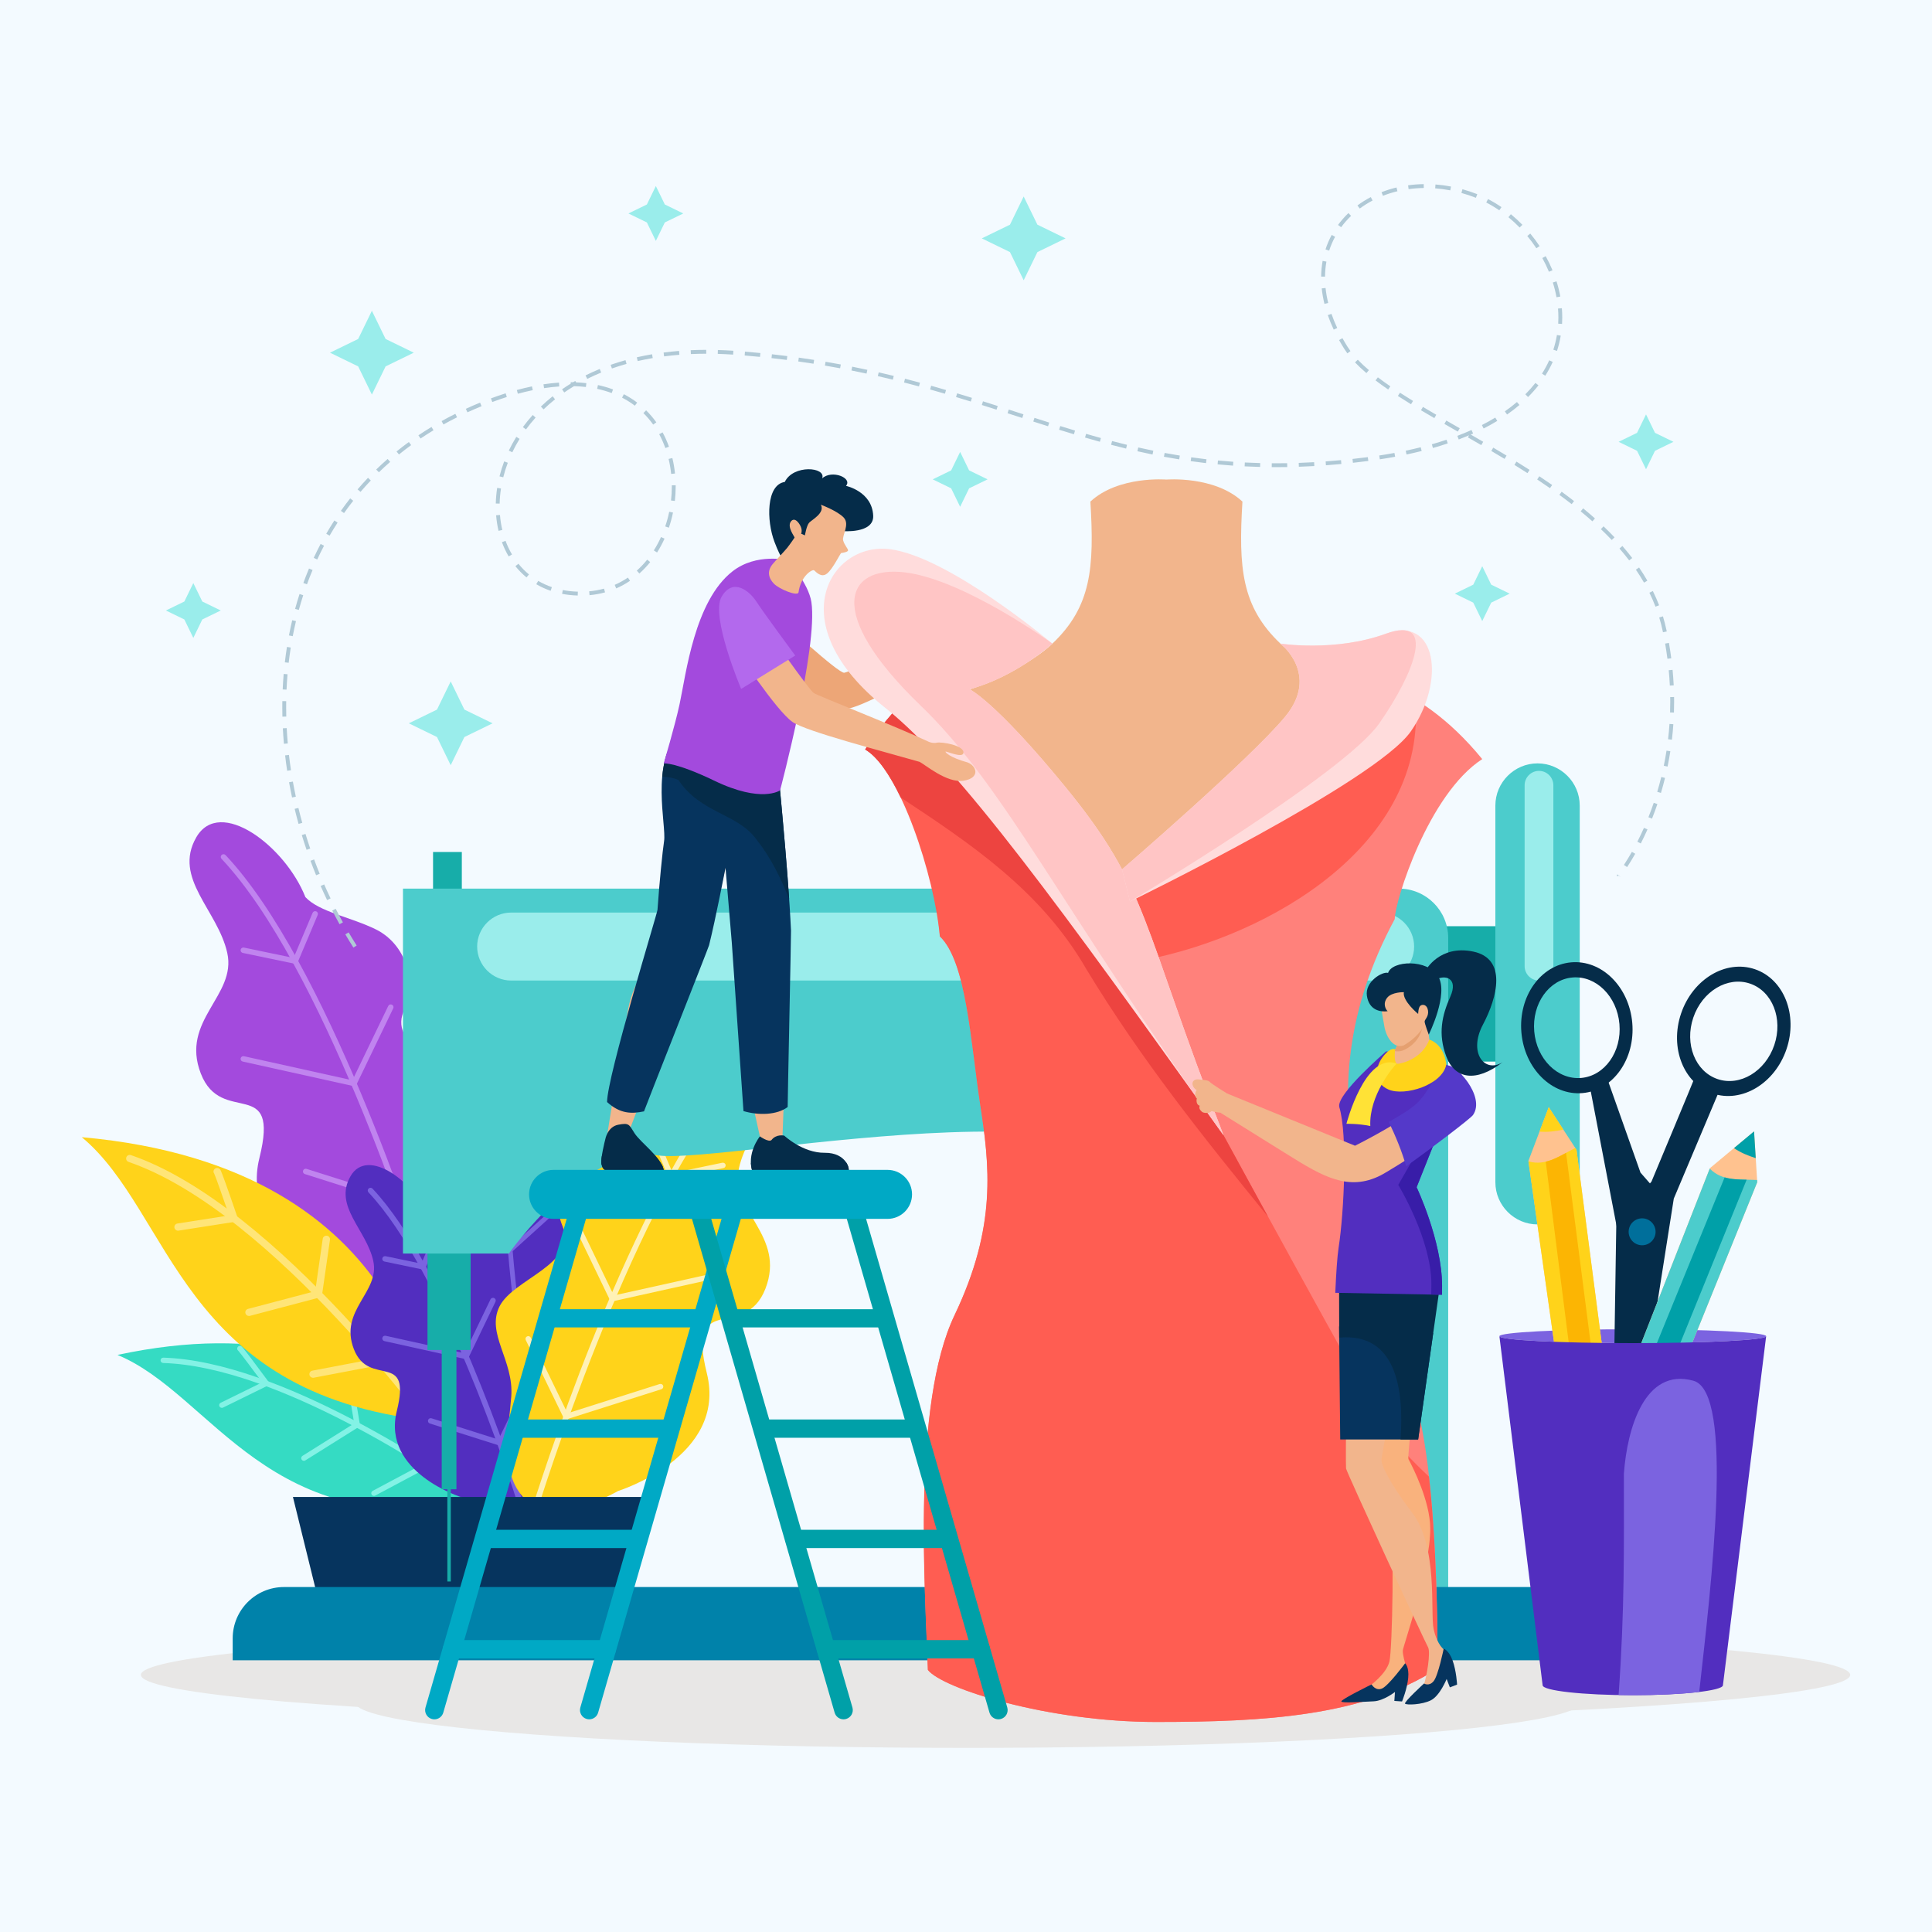 <?xml version="1.0" encoding="utf-8"?>
<!-- Generator: Adobe Illustrator 27.5.0, SVG Export Plug-In . SVG Version: 6.00 Build 0)  -->
<svg version="1.1" xmlns="http://www.w3.org/2000/svg" xmlns:xlink="http://www.w3.org/1999/xlink" x="0px" y="0px"
	 viewBox="0 0 500 500" style="enable-background:new 0 0 500 500;" xml:space="preserve">
<g id="BACKGROUND">
	<rect style="fill:#F3FAFF;" width="500" height="500"/>
</g>
<g id="OBJECTS">
	<g>
		<g>
			<g>
				<ellipse style="fill:#E8E7E6;" cx="257.648" cy="433.457" rx="221.183" ry="12.457"/>
				<ellipse style="fill:#E8E7E6;" cx="250.452" cy="440.577" rx="158.571" ry="11.773"/>
				<g>
					<g>
						<g>
							<g>
								<g>
									<path style="fill:#A34ADD;" d="M90.121,330.194c0,0-28.363-8.838-22.984-30.505c5.379-21.666-9.78-8.019-15.159-21.841
										c-5.379-13.823,9.291-20.098,6.846-31.2c-2.445-11.102-14.126-19.307-8.041-29.926
										c6.085-10.619,23.037,2.253,28.253,15.446c3.586,3.861,11.736,5.149,18.256,8.367c6.52,3.218,11.021,11.584,7.14,21.238
										c-3.88,9.654,12.746,13.515,16.332,20.595c3.586,7.079-3.749,13.998-3.016,23.41c0.733,9.412,3.178,20.407-4.157,27.097
										S90.121,330.194,90.121,330.194z"/>
								</g>
								<g>
									<path style="fill:#C084EF;" d="M110.817,334.549c-4.066-12.88-27.548-84.745-53.495-112.295
										c-0.27-0.286-0.253-0.733,0.036-1c0.29-0.267,0.743-0.247,1.013,0.036c26.024,27.632,49.501,99.203,53.756,112.653
										C111.709,334.184,111.269,334.379,110.817,334.549z"/>
									<g>
										<path style="fill:#C084EF;" d="M76.837,249.537l5.387-12.752c0.153-0.361-0.02-0.775-0.385-0.925
											c-0.365-0.145-0.784,0.019-0.937,0.381l-4.93,11.669l-12.844-2.677c-0.383-0.069-0.767,0.162-0.849,0.546
											c-0.081,0.383,0.167,0.758,0.553,0.838L76.837,249.537z"/>
									</g>
									<g>
										<path style="fill:#C084EF;" d="M92.006,281.205l9.765-20.255c0.17-0.352,0.018-0.775-0.339-0.942
											c-0.358-0.17-0.784-0.017-0.955,0.334l-9.272,19.235l-28.068-6.229c-0.39-0.077-0.768,0.156-0.856,0.536
											c-0.087,0.381,0.157,0.76,0.543,0.845L92.006,281.205z"/>
									</g>
									<g>
										<path style="fill:#C084EF;" d="M103.939,311.795l10.056-20.674c0.171-0.352,0.021-0.775-0.336-0.945
											c-0.358-0.169-0.784-0.019-0.956,0.331l-9.516,19.564l-23.85-7.569c-0.377-0.121-0.781,0.084-0.901,0.456
											c-0.122,0.371,0.085,0.771,0.462,0.889L103.939,311.795z"/>
									</g>
								</g>
							</g>
							<g>
								<g>
									<path style="fill:#522EBF;" d="M149.304,333.732c0,0,18.7-16.74,6.771-31.568c-11.929-14.828,4.663-9.606,3.848-22.149
										c-0.815-12.543-14.383-12.249-16.484-21.667c-2.101-9.418,3.961-19.833-4.545-25.894
										c-8.506-6.061-16.958,9.797-16.243,21.798c-1.379,4.233-7.203,8.077-11.076,12.84c-3.873,4.763-4.34,12.79,2.12,18.878
										c6.459,6.088-4.977,14.883-5.2,21.598c-0.223,6.715,7.918,9.484,10.732,17c2.814,7.516,4.877,16.851,12.937,19.444
										C140.223,346.605,149.304,333.732,149.304,333.732z"/>
								</g>
								<g>
									<g>
										<path style="fill:#7B63E0;" d="M134.54,346.774c-0.298,0-0.558-0.217-0.602-0.517
											c-0.105-0.737-10.42-74.158,0.745-107.625c0.106-0.315,0.449-0.489,0.768-0.382c0.319,0.104,0.493,0.443,0.388,0.758
											c-11.079,33.204-0.802,106.346-0.696,107.081c0.047,0.329-0.185,0.633-0.518,0.678
											C134.596,346.772,134.567,346.774,134.54,346.774z"/>
									</g>
									<g>
										<path style="fill:#7B63E0;" d="M130.583,266.879l-8.733-7.951c-0.247-0.224-0.262-0.604-0.035-0.848
											c0.229-0.243,0.614-0.259,0.859-0.033l7.993,7.275l8.944-6.559c0.269-0.199,0.651-0.142,0.851,0.124
											c0.2,0.265,0.144,0.642-0.126,0.84L130.583,266.879z"/>
									</g>
									<g>
										<path style="fill:#7B63E0;" d="M130.258,296.609l-14.805-12.205c-0.258-0.213-0.293-0.591-0.077-0.847
											c0.216-0.254,0.6-0.285,0.856-0.076l14.059,11.592l19.41-14.622c0.266-0.204,0.648-0.151,0.852,0.112
											c0.204,0.264,0.153,0.641-0.115,0.841L130.258,296.609z"/>
									</g>
									<g>
										<path style="fill:#7B63E0;" d="M132.04,324.376l-15.181-12.426c-0.258-0.213-0.294-0.591-0.08-0.845
											c0.215-0.256,0.6-0.29,0.856-0.08L132,322.785l15.676-14.183c0.248-0.225,0.632-0.207,0.859,0.036
											c0.227,0.245,0.21,0.624-0.038,0.848L132.04,324.376z"/>
									</g>
								</g>
							</g>
							<g>
								<g>
									<path style="fill:#35DBC3;" d="M124.907,388.759c0,0-19.233-54.272-94.508-38.107
										C55.215,360.896,69.278,399.475,124.907,388.759z"/>
								</g>
								<g>
									<g>
										<path style="fill:#83F2E5;" d="M126.076,388.78c-12.03-8.532-53.669-36.5-83.799-37.422
											c-0.007-0.001-0.014-0.001-0.022-0.001c-0.378,0-0.69,0.297-0.702,0.673c-0.012,0.381,0.292,0.702,0.68,0.713
											c29.428,0.901,70.206,28.104,82.638,36.889C125.23,389.293,125.642,389.017,126.076,388.78z"/>
									</g>
									<g>
										<path style="fill:#83F2E5;" d="M57.422,364.349c-0.258,0-0.507-0.142-0.629-0.384c-0.173-0.343-0.032-0.759,0.316-0.93
											l10.762-5.285c-2.38-3.215-5.818-7.806-6.223-8.2c-0.312-0.227-0.356-0.643-0.126-0.951
											c0.23-0.311,0.693-0.352,1.003-0.129c0.414,0.301,4.019,5.13,6.97,9.127l0.49,0.663l-12.251,6.015
											C57.634,364.325,57.527,364.349,57.422,364.349z"/>
									</g>
									<g>
										<path style="fill:#83F2E5;" d="M78.653,378.056c-0.233,0-0.46-0.115-0.594-0.322c-0.208-0.324-0.111-0.751,0.216-0.957
											l13.395-8.392l-1.993-11.93c-0.063-0.378,0.196-0.735,0.579-0.797c0.38-0.064,0.744,0.193,0.807,0.571l2.143,12.836
											l-14.179,8.883C78.912,378.021,78.782,378.056,78.653,378.056z"/>
									</g>
									<g>
										<path style="fill:#83F2E5;" d="M96.783,387.135c-0.25,0-0.492-0.132-0.619-0.365c-0.184-0.336-0.057-0.756,0.284-0.938
											l13.218-7.044l-1.378-9.557c-0.055-0.378,0.212-0.729,0.595-0.783c0.381-0.054,0.74,0.209,0.794,0.589l1.517,10.514
											l-14.079,7.5C97.01,387.108,96.895,387.135,96.783,387.135z"/>
									</g>
								</g>
							</g>
							<g>
								<g>
									<path style="fill:#FFD31A;" d="M110.819,367.644c0,0-2.141-65.544-89.65-73.343
										C44.626,313.819,46.574,360.543,110.819,367.644z"/>
								</g>
								<g>
									<g>
										<path style="fill:#FFE578;" d="M114.272,373.266c-0.297,0-0.589-0.138-0.772-0.395
											c-0.422-0.591-42.623-59.238-80.225-72.171c-0.492-0.169-0.752-0.698-0.58-1.184c0.17-0.488,0.708-0.746,1.201-0.573
											c38.173,13.127,80.72,72.26,81.146,72.855c0.3,0.42,0.198,1.002-0.228,1.299
											C114.65,373.212,114.461,373.266,114.272,373.266z"/>
									</g>
									<g>
										<path style="fill:#FFE578;" d="M46.071,318.497c-0.456,0-0.857-0.327-0.931-0.786c-0.082-0.507,0.269-0.984,0.784-1.066
											l13.373-2.094c-1.466-4.269-3.56-10.259-3.869-10.844c-0.307-0.417-0.192-0.962,0.229-1.266
											c0.419-0.304,1.035-0.175,1.34,0.238c0.287,0.387,1.782,4.533,4.445,12.321l0.357,1.046l-15.581,2.439
											C46.169,318.493,46.12,318.497,46.071,318.497z"/>
									</g>
									<g>
										<path style="fill:#FFE578;" d="M64.43,340.573c-0.416,0-0.798-0.275-0.91-0.691c-0.135-0.496,0.164-1.008,0.667-1.14
											l17.389-4.589l1.95-13.564c0.074-0.507,0.55-0.846,1.067-0.791c0.516,0.073,0.874,0.544,0.802,1.053l-2.125,14.782
											l-18.594,4.909C64.593,340.562,64.511,340.573,64.43,340.573z"/>
									</g>
									<g>
										<path style="fill:#FFE578;" d="M81.015,356.569c-0.443,0-0.838-0.309-0.925-0.755c-0.1-0.506,0.236-0.993,0.747-1.091
											l16.725-3.187l1.793-10.77c0.084-0.507,0.567-0.866,1.083-0.767c0.514,0.084,0.862,0.562,0.778,1.069l-2.005,12.05
											l-18.016,3.434C81.134,356.563,81.074,356.569,81.015,356.569z"/>
									</g>
								</g>
							</g>
							<g>
								<g>
									<path style="fill:#522EBF;" d="M119.528,387.522c0,0-20.776-6.474-16.836-22.345c3.94-15.871-7.164-5.874-11.104-15.999
										c-3.94-10.125,6.806-14.722,5.015-22.854c-1.791-8.132-10.347-14.143-5.89-21.922c4.457-7.779,16.875,1.65,20.696,11.314
										c2.627,2.829,8.597,3.772,13.373,6.129c4.776,2.357,8.073,8.486,5.23,15.557c-2.842,7.072,9.337,9.9,11.964,15.086
										c2.627,5.186-2.746,10.254-2.209,17.148c0.537,6.895,2.329,14.949-3.045,19.849
										C131.348,394.386,119.528,387.522,119.528,387.522z"/>
								</g>
								<g>
									<path style="fill:#7B63E0;" d="M135.811,390.149c-3.176-10.029-20.353-62.305-39.4-82.53
										c-0.271-0.285-0.724-0.302-1.012-0.036c-0.29,0.266-0.306,0.714-0.037,1c18.986,20.159,36.18,72.796,39.147,82.194
										C134.966,390.619,135.398,390.404,135.811,390.149z"/>
									<g>
										<path style="fill:#7B63E0;" d="M109.913,328.656l-10.415-2.171c-0.387-0.08-0.634-0.456-0.553-0.838
											c0.082-0.383,0.46-0.621,0.849-0.546l9.252,1.928l3.551-8.403c0.152-0.362,0.572-0.526,0.937-0.381
											c0.365,0.151,0.538,0.565,0.385,0.925L109.913,328.656z"/>
									</g>
									<g>
										<path style="fill:#7B63E0;" d="M121.016,351.854l-21.526-4.776c-0.386-0.086-0.628-0.464-0.541-0.845
											c0.086-0.381,0.469-0.617,0.856-0.536l20.41,4.53l6.726-13.954c0.17-0.352,0.597-0.504,0.955-0.334
											c0.358,0.167,0.509,0.59,0.339,0.942L121.016,351.854z"/>
									</g>
									<g>
										<path style="fill:#7B63E0;" d="M129.75,374.275l-18.501-5.873c-0.377-0.119-0.584-0.518-0.463-0.889
											c0.121-0.371,0.526-0.576,0.901-0.456l17.312,5.494l6.898-14.183c0.171-0.351,0.598-0.501,0.956-0.332
											c0.357,0.17,0.507,0.592,0.336,0.945L129.75,374.275z"/>
									</g>
								</g>
							</g>
							<g>
								<g>
									<path style="fill:#FFD31A;" d="M159.942,385.877c0,0,28.362-8.838,22.983-30.505c-5.379-21.666,9.78-8.019,15.159-21.842
										c5.379-13.823-9.291-20.098-6.846-31.199c2.445-11.102,14.126-19.307,8.041-29.926
										c-6.085-10.619-23.037,2.253-28.253,15.446c-3.586,3.862-11.736,5.149-18.256,8.367c-6.52,3.218-11.021,11.584-7.14,21.238
										c3.88,9.654-12.746,13.515-16.332,20.595c-3.586,7.079,3.749,13.998,3.016,23.41c-0.734,9.412-3.179,20.407,4.157,27.098
										C143.804,395.248,159.942,385.877,159.942,385.877z"/>
								</g>
								<g>
									<path style="fill:#FFF1B6;" d="M139.245,390.232c4.066-12.88,27.548-84.745,53.496-112.295c0.27-0.286,0.253-0.733-0.036-1
										c-0.29-0.267-0.743-0.247-1.013,0.036c-26.024,27.632-49.501,99.203-53.756,112.653
										C138.354,389.866,138.794,390.061,139.245,390.232z"/>
									<g>
										<path style="fill:#FFF1B6;" d="M173.226,305.219l-5.387-12.752c-0.152-0.36,0.02-0.775,0.385-0.925
											c0.365-0.145,0.784,0.019,0.937,0.381l4.93,11.669l12.844-2.677c0.383-0.069,0.767,0.161,0.849,0.546
											c0.081,0.383-0.167,0.758-0.553,0.838L173.226,305.219z"/>
									</g>
									<g>
										<path style="fill:#FFF1B6;" d="M158.056,336.888l-9.765-20.255c-0.17-0.352-0.018-0.775,0.339-0.942
											c0.358-0.17,0.784-0.017,0.955,0.334l9.272,19.235l28.068-6.229c0.39-0.077,0.768,0.156,0.856,0.536
											c0.087,0.381-0.157,0.76-0.543,0.845L158.056,336.888z"/>
									</g>
									<g>
										<path style="fill:#FFF1B6;" d="M146.124,367.477l-10.057-20.674c-0.171-0.352-0.021-0.775,0.336-0.945
											c0.357-0.168,0.784-0.019,0.956,0.332l9.516,19.564l23.85-7.569c0.376-0.121,0.781,0.084,0.901,0.456
											c0.122,0.371-0.085,0.771-0.462,0.889L146.124,367.477z"/>
									</g>
								</g>
							</g>
						</g>
						<polygon style="fill:#06345E;" points="158.104,417.474 83.216,417.474 75.81,387.41 167.244,387.41 						"/>
					</g>
					<g>
						<g>
							<g>
								<rect x="112.073" y="220.493" style="fill:#17ADA9;" width="7.447" height="12.863"/>
								<rect x="369.712" y="239.702" style="fill:#17ADA9;" width="29.449" height="35.034"/>
								<g>
									<rect x="110.634" y="321.194" style="fill:#17ADA9;" width="11.17" height="28.179"/>
									<rect x="114.315" y="346.835" style="fill:#17ADA9;" width="3.808" height="38.588"/>
									<rect x="115.775" y="383.138" style="fill:#17ADA9;" width="0.888" height="26.148"/>
								</g>
								<path style="fill:#4CCCCC;" d="M297.613,229.971H113.426h-9.139v94.439h27.418c0,0,19.68-28.095,38.636-25.387
									c17.416,2.488,141.327-24.287,127.218,17.569c-1.539,27.151-38.886,99.549-38.886,99.549l116.117,2.708V242.735
									c0-7.049-5.715-12.764-12.764-12.764H297.613z"/>
								
									<ellipse transform="matrix(0.16 -0.987 0.987 0.16 -46.97 617.577)" style="fill:#9AEDEB;" cx="339.241" cy="336.375" rx="22.766" ry="22.766"/>
								<path style="fill:#9AEDEB;" d="M357.178,253.763H132.282c-4.838,0-8.796-3.958-8.796-8.796l0,0
									c0-4.838,3.958-8.796,8.796-8.796h224.896c4.838,0,8.796,3.958,8.796,8.796l0,0
									C365.974,249.805,362.016,253.763,357.178,253.763z"/>
								<rect x="321.985" y="189.285" style="fill:#17ADA9;" width="20.309" height="40.957"/>
								<path style="fill:#4CCCCC;" d="M397.916,316.878L397.916,316.878c-6.004,0-10.916-4.912-10.916-10.916v-97.485
									c0-6.004,4.912-10.916,10.916-10.916l0,0c6.004,0,10.916,4.912,10.916,10.916v97.485
									C408.832,311.966,403.92,316.878,397.916,316.878z"/>
								<path style="fill:#9AEDEB;" d="M398.289,253.763L398.289,253.763c-2.044,0-3.717-1.673-3.717-3.717v-46.826
									c0-2.044,1.673-3.717,3.717-3.717l0,0c2.045,0,3.717,1.673,3.717,3.717v46.826
									C402.006,252.09,400.334,253.763,398.289,253.763z"/>
							</g>
							<path style="fill:#0082AA;" d="M440.683,429.68H60.22v-5.67c0-7.337,5.948-13.286,13.286-13.286h353.892
								c7.337,0,13.286,5.948,13.286,13.286V429.68z"/>
						</g>
					</g>
				</g>
			</g>
			<g>
				<ellipse style="fill:#7B63E0;" cx="422.561" cy="345.805" rx="34.517" ry="1.796"/>
				<g>
					<g>
						<g>
							<path style="fill:#052C49;" d="M438.732,278.516c-0.316,0.931-11.338,27.298-11.338,27.298l-9.09,10.474l-0.601,38.493
								l8.285,1.081l7.187-45.664l12.385-29.365L438.732,278.516z"/>
							<polygon style="fill:#052C49;" points="415.368,277.511 424.557,303.468 430.788,310.6 424.629,328.754 419.226,321.73 
								411.411,281.013 							"/>
						</g>
						<path style="fill:#052C49;" d="M454.157,250.829c-7.532-2.555-16.08,2.573-19.093,11.454
							c-3.013,8.881,0.65,18.152,8.182,20.707s16.08-2.573,19.093-11.453C465.352,262.655,461.689,253.384,454.157,250.829z
							 M444.51,279.266c-5.788-1.964-8.603-9.087-6.287-15.912c2.315-6.824,8.884-10.765,14.672-8.801
							c5.788,1.964,8.602,9.087,6.287,15.912C456.866,277.289,450.297,281.229,444.51,279.266z"/>
						<path style="fill:#052C49;" d="M406.624,249.053c-7.924,0.684-13.694,8.812-12.888,18.156
							c0.806,9.343,7.883,16.363,15.807,15.68c7.924-0.684,13.694-8.812,12.888-18.156
							C421.625,255.389,414.547,248.369,406.624,249.053z M409.205,278.971c-6.089,0.525-11.527-4.869-12.147-12.049
							c-0.62-7.18,3.814-13.426,9.903-13.951c6.089-0.525,11.527,4.869,12.147,12.049
							C419.728,272.199,415.294,278.445,409.205,278.971z"/>
					</g>
					<path style="fill:#006F9B;" d="M428.28,319.909c-0.618,1.823-2.598,2.799-4.42,2.181c-1.823-0.618-2.799-2.598-2.181-4.421
						c0.618-1.823,2.598-2.799,4.421-2.181C427.922,316.107,428.898,318.086,428.28,319.909z"/>
				</g>
				<g>
					<polygon style="fill:#FFC28F;" points="404.612,364.524 395.548,300.445 400.815,286.532 407.999,297.574 416.31,361.284 					
						"/>
					<path style="fill:#FFD31A;" d="M395.565,300.563l9.048,63.961l11.698-3.24l-8.311-63.71l-0.312-0.479
						C403.667,299.091,400.174,301.868,395.565,300.563z"/>
					<path style="fill:#FCB503;" d="M400.034,300.641l7.997,62.936l5.484-1.519l-8.22-63.697
						C403.552,299.31,401.848,300.216,400.034,300.641z"/>
					<path style="fill:#FFD31A;" d="M398.42,292.859c2.067,0.182,4.124-0.074,6.175-0.516l-3.781-5.81L398.42,292.859z"/>
				</g>
				<g>
					<polygon style="fill:#FFC28F;" points="418.892,362.572 442.521,302.324 453.951,292.801 454.774,305.949 430.67,365.505 					
						"/>
					<path style="fill:#4CCCCC;" d="M442.478,302.434l-23.586,60.138l11.778,2.933l24.104-59.557l-0.036-0.57
						C450.257,305.138,445.849,305.838,442.478,302.434z"/>
					<path style="fill:#00A0A8;" d="M446.331,304.701l-23.996,58.728l5.522,1.375l24.177-59.5
						C450.049,305.272,448.119,305.223,446.331,304.701z"/>
					<path style="fill:#00A0A8;" d="M448.754,297.131c1.71,1.175,3.627,1.964,5.63,2.588l-0.434-6.918L448.754,297.131z"/>
				</g>
				<path style="fill:#522EBF;" d="M422.561,347.601c-19.063,0-34.517-0.804-34.517-1.796l11.185,90.329
					c0,1.425,10.446,2.58,23.332,2.58c12.886,0,23.332-1.155,23.332-2.58l11.185-90.329
					C457.078,346.797,441.624,347.601,422.561,347.601z"/>
				<path style="fill:#7B63E0;" d="M438.258,357.334c-12.603-3.484-17.161,12.368-17.998,24.087c0,19.156,0.231,34.851-1.368,57.26
					c1.196,0.021,2.421,0.032,3.669,0.032c6.807,0,12.932-0.322,17.197-0.837C442.842,410.189,448.931,360.285,438.258,357.334z"/>
			</g>
			<g>
				<g>
					<g>
						<g>
							<g>
								<g>
									<path style="fill:#F2B58C;" d="M367.083,183.728c0,0-25.609-7.58-35.705-17.159c-10.096-9.578-10.873-19.675-9.837-36.76
										c-7.249-6.731-19.675-5.695-19.675-5.695s-12.426-1.035-19.674,5.695c1.035,17.086,0.259,27.182-9.837,36.76
										c-10.096,9.578-34.042,16.085-34.042,16.085s49.592,81.039,27.071,129.964c-22.521,48.925-20.191,113.268-20.191,113.268
										h56.674h56.674c0,0,2.33-64.343-20.191-113.268C315.828,263.694,367.083,183.728,367.083,183.728z"/>
									<g>
										<path style="fill:#FF817B;" d="M246.205,176.296c0,0,32.815,40.602,43.14,50.337c3.539,3.337,20.389-19.623,30.227-27.13
											c9.837-7.507,28.707-24.905,28.707-24.905s17.673,0.247,35.325,21.857c-13.979,9.061-22.64,36.908-22.64,41.395
											c-12.426,23.126-14.411,44.526-9.924,66.272c4.487,21.746,7.163,36.243,14.411,55.917
											c7.249,19.675,6.558,71.795,6.558,71.795c-19.146,12.379-44.872,13.807-72.83,13.807
											c-27.958,0-55.227-8.629-59.024-13.462c-0.69-20.71-4.142-68.688,6.903-91.815c11.045-23.126,9.038-38.791,6.622-54.669
											c-2.416-15.878-3.516-36.801-10.419-43.359c-1.381-15.533-8.284-44.872-17.258-50.049
											C233.251,179.517,239.474,175.951,246.205,176.296z"/>
									</g>
									<g>
										<path style="fill:#FF817B;" d="M289.217,226.511c-1.536-1.46-3.548-3.572-5.865-6.118
											c1.821,9.994,4.458,19.787,10.28,28.519c0.815-0.136,1.638-0.286,2.464-0.445c-0.179-0.492-0.368-0.981-0.545-1.475
											C293.128,240.327,291.087,233.469,289.217,226.511z"/>
										<path style="fill:#FF5D52;" d="M366.276,180.988c-10.304-6.278-17.997-6.39-17.997-6.39s-18.87,17.398-28.707,24.905
											c-9.837,7.507-26.687,30.467-30.227,27.13c-0.041-0.038-0.086-0.083-0.127-0.122c1.87,6.958,3.91,13.816,6.334,20.482
											c0.177,0.493,0.366,0.982,0.545,1.475C328.84,242.195,369.501,218.394,366.276,180.988z"/>
										<path style="fill:#FF817B;" d="M335.69,329.153c-15.9-25.529-29.369-52.559-39.593-80.686
											c-0.826,0.158-1.649,0.309-2.464,0.445c-5.821-8.732-8.459-18.525-10.28-28.519
											c-13.456-14.784-37.148-44.098-37.148-44.098c-6.731-0.345-12.953,3.221-20.202,15.992
											c5.997,3.46,11.065,17.705,14.183,31.412C275.757,255.23,308.418,290.381,335.69,329.153z"/>
										<path style="fill:#FF817B;" d="M335.69,329.153c4.949,7.946,10.123,15.751,15.517,23.394
											C346.261,344.606,341.077,336.811,335.69,329.153z"/>
									</g>
									<path style="fill:#FF5D52;" d="M371.978,431.834c0,0,0.359-27.181-2.171-49.695c-4.216-3.931-8.677-8.539-11.094-12.411
										c-5.448-8.728-42.051-75.898-42.051-75.898c-15.266-37.728-65.974-92.209-84.132-110.996
										c-2.117,2.357-6.356,7.142-8.627,11.143c8.975,5.177,17.947,32.828,19.328,48.361c6.903,6.558,8.003,27.481,10.419,43.359
										c2.416,15.878,4.423,31.542-6.622,54.669c-11.045,23.126-7.593,71.105-6.903,91.814
										c3.797,4.833,31.065,13.462,59.024,13.462C327.107,445.641,352.832,444.213,371.978,431.834z"/>
									<path style="fill:#ED4440;" d="M281.158,250.831c14.078,23.26,30.499,43.785,47.021,64.069
										c-6.547-11.951-11.517-21.071-11.517-21.071c-15.266-37.728-65.974-92.209-84.132-110.996
										c-2.117,2.357-6.356,7.142-8.627,11.143c3.175,1.832,6.348,6.483,9.187,12.409
										C251.331,218.456,269.43,230.502,281.158,250.831z"/>
								</g>
							</g>
						</g>
						<path style="fill:#EDA677;" d="M259.793,159.633c-4.342,2.302-6.012,2.131-6.108,1.93s4.397-1.737,3.605-2.913
							c-1.145-1.699-6.126,1.749-6.835,2.791c-0.527,0.773-1.306,1.138-1.673,1.275c-0.067,0.022-0.139,0.046-0.207,0.069h0l0,0
							c-8.517,2.828-28.838,11.13-30.074,11.323c-1.489,0.233-16.668-13.797-16.668-13.797l-3.031,11.314
							c0,0,15.72,12.474,20.904,11.698c4.213-0.631,22.395-10.764,30.901-15.191l0,0c1.449-0.503,8.976-0.82,11.651-4.342
							C264.934,160.269,262.105,158.708,259.793,159.633z"/>
						<path style="fill:#FFDCDC;" d="M272.354,166.57c0,0-9.348,8.541-21.423,11.813c0,0,6.577,3.037,24.709,25.189
							c21.831,26.67,19.431,34.899,41.022,90.257c-41.742-58.351-68.6-95.579-87.562-110.649
							c-27.487-21.845-14.154-43.005,1.2-41.054C245.654,144.078,272.354,166.57,272.354,166.57z"/>
						<path style="fill:#FFC5C5;" d="M272.354,166.57c0,0-9.348,8.541-21.423,11.813c0,0,6.577,3.037,24.709,25.189
							c21.831,26.67,19.431,34.899,41.022,90.257c-41.742-58.351-56.615-90.257-78.35-111.175
							c-25.298-24.347-19.287-36.45-3.934-34.499C249.732,150.107,272.354,166.57,272.354,166.57z"/>
						<path style="fill:#FFDCDC;" d="M331.378,166.57c0,0,14.211,2.217,27.335-2.58c13.125-4.798,15.524,12.207,6.408,25.295
							s-72.688,44.034-72.688,44.034l-2.051-8.326c0,0,33.179-28.564,42.233-39.533S331.378,166.57,331.378,166.57z"/>
						<path style="fill:#FFC5C5;" d="M331.378,166.57c0,0,14.211,2.217,27.335-2.58c13.125-4.798,7.367,10.116-1.749,23.204
							s-64.532,46.126-64.532,46.126l-2.051-8.326c0,0,33.179-28.564,42.233-39.533S331.378,166.57,331.378,166.57z"/>
					</g>
					<g>
						<g>
							<g>
								<path style="fill:#F9B27D;" d="M365.161,369.22c0,0-0.839,8.048-0.664,8.374c1.161,2.163,5.602,10.887,5.651,17.933
									c0.071,10.274-7.019,30.479-7.099,31.612c-0.08,1.133,0.653,3.498,0.74,3.789c0.086,0.291-4.529,6.155-5.978,6.515
									c-1.449,0.36-3.31-1.146-3.31-1.146s4.322-3.088,5.084-6.308c0.762-3.22,1.353-31.773,0.078-39.743
									c-1.275-7.97-4.417-11.985-3.3-14.682c0.323-0.781,0.202-5.515,1.281-6.344C360.29,367.187,365.161,369.22,365.161,369.22z"
									/>
								<path style="fill:#06345E;" d="M363.65,430.453c0,0,1.068,0.931,0.794,3.794s-1.594,6.091-1.594,6.091l-1.995-0.142
									l0.165-2.321c0,0-2.941,2.326-5.546,2.426c-2.605,0.1-8.189,0.545-8.331,0.037c-0.142-0.508,7.822-4.411,7.822-4.411
									s1.044,1.815,2.737,1.045C359.394,436.202,363.65,430.453,363.65,430.453z"/>
								<path style="fill:#F2B58C;" d="M348.344,369.819c0,0-0.067,9.37,0.015,10.229c0.081,0.86,20.442,44.935,21.205,46.223
									c0.763,1.288-0.345,7.87-1.151,9.965c-0.511,1.328,3.606-0.42,3.606-0.42l1.855-8.765c0,0-1.909-1.179-2.842-5.421
									c-0.933-4.241,1.236-21.384-5.632-30.25c-3.547-4.579-7.473-10.641-7.875-13.325c-0.058-0.387,1.111-6.925,1.211-7.157
									C359.53,369.057,348.344,369.819,348.344,369.819z"/>
								<path style="fill:#06345E;" d="M373.623,426.682c0,0,1.362,0.39,2.328,3.099c0.966,2.709,1.14,6.192,1.14,6.192
									l-1.866,0.718l-0.835-2.172c0,0-1.724,4.3-4.04,5.496s-6.381,1.289-6.725,0.889c-0.344-0.4,4.911-5.218,4.911-5.218
									s1.26,0.837,2.467-0.577C372.208,433.693,373.623,426.682,373.623,426.682z"/>
								<polygon style="fill:#06345E;" points="367.016,372.538 370.915,344.995 346.555,343.267 346.847,372.538 								"/>
								<path style="fill:#052C49;" d="M362.447,372.538h4.569l5.427-38.331l-25.887-1.255l0.029,13.225
									C361.271,344.821,363.413,359.447,362.447,372.538z"/>
							</g>
							<path style="fill:#522EBF;" d="M373.206,332.774c-0.026-11.674-6.588-25.52-6.588-25.52l11.66-29.257l-8.228-5.088
								l-11.33-0.804c0,0-12.882,11.043-12.122,14.371c2.199,7.131,1.241,27.323-0.157,36.334c-0.363,2.339-0.648,6.66-0.872,11.77
								l27.62,0.497C373.199,334.262,373.207,333.481,373.206,332.774z"/>
							<path style="fill:#381DA8;" d="M373.206,332.774c-0.026-11.674-6.588-25.52-6.588-25.52l11.66-29.257l-16.41,28.657
								c0,0,8.546,13.965,8.573,25.639c0.002,0.831-0.013,1.754-0.038,2.734l2.785,0.05
								C373.199,334.262,373.207,333.481,373.206,332.774z"/>
							<g>
								<path style="fill:#F2B58C;" d="M318.246,283.422c0,0-4.737-2.918-5.107-3.375c-0.37-0.457-1.143-0.508-2.849-0.696
									c-1.847-0.203-2.112,1.378-1.073,2.394c0.289,0.283,0.482,0.346,0.482,0.346s-0.923,1.341,0.035,2.164
									c-0.257,1.075,0.206,1.81,0.751,1.896c-0.253,0.635,0.048,1.086,0.54,1.548c0.492,0.462,1.798,0.368,2.096,0.175
									c0.307-0.198,0.454-0.333,0.454-0.333s3.138,1.063,5.099-0.119S318.246,283.422,318.246,283.422z"/>
								<path style="fill:#F2B58C;" d="M365.956,287.455c-5.063,3.958-15.28,9.057-15.28,9.057l-33.105-13.51l-1.744,4.962
									c0,0,6.535,4.056,17.508,10.907c8.989,5.612,15.655,9.501,23.93,5.338c1.457-0.733,7.068-4.229,12.495-7.739v-9.014H365.956
									z"/>
								<path style="fill:#5439C9;" d="M374.236,275.771c-2.266,0.836-4.203,6.738-7.691,9.895
									c-1.582,1.431-4.292,3.108-7.131,4.676c1.838,3.854,3.378,7.564,4.505,11.508c6.78-4.858,16.668-12.389,17.287-13.272
									C384.591,283.744,376.501,274.935,374.236,275.771z"/>
							</g>
							<g>
								<path style="fill:#F2B58C;" d="M369.261,263.601l1.157,9.568l-11.511,3.233c0,0,1.158-3.205,1.795-4.156
									c0.637-0.951,2.471-5.234,2.471-5.234L369.261,263.601z"/>
								<path style="fill:#E5A070;" d="M362.987,271.892c-0.512,0.212-1.531,0.253-2.141,0.119c0.731-1.271,2.327-4.999,2.327-4.999
									l5.156-2.889C368.219,267.722,366.246,270.541,362.987,271.892z"/>
								<path style="fill:#F2B58C;" d="M369.814,259.488c0,0,1.315,6.397-6.494,11.038c-2.687,1.025-4.653-2.196-5.088-5.129
									c-0.434-2.934-1.877-8.297-0.074-10.439S369.04,255.169,369.814,259.488z"/>
								<path style="fill:#052C49;" d="M368.959,251.136c0,0,3.568-6.704,12.326-4.865c8.758,1.838,6.271,11.785,2.487,18.921
									s0.324,12.647,5.082,9.73c-6.92,5.299-12.355,4.326-14.557-1.512c-2.202-5.839-1.12-10.628,1.042-15.477
									c2.162-4.85-1.406-5.823-3.893-4.309C368.959,255.136,368.959,251.136,368.959,251.136z"/>
								<path style="fill:#052C49;" d="M363.317,256.774c0,0-3.126-0.079-4.326,1.449c-1.2,1.528-0.359,3.059,0.133,3.473
									c-1.821,0.251-4.778-0.196-5.367-3.939c-0.589-3.743,4.085-6.424,5.476-5.97c1.01-3.202,10.154-3.678,12.961,0.891
									c2.808,4.569-2.433,15.075-2.433,15.075s-1.07-2.805-1.066-3.374c0.005-0.569,1.084-1.24,0.876-2.82
									c-0.208-1.581-1.407-1.737-1.973-1.279c-0.566,0.458-0.578,2.13-0.578,2.13S362.897,259.021,363.317,256.774z"/>
							</g>
						</g>
						<g>
							<path style="fill:#FFD31A;" d="M374.296,275.535c0,0-0.26-5.022-4.378-6.495c-1.858,4.918-6.905,6.139-8.127,6.276
								c-1.222,0.137-0.734-3.73-0.734-3.73s-0.967-0.811-3.04,1.744c-2.073,2.554-2.849,6.861,1.351,8.65
								C363.568,283.769,373.234,280.799,374.296,275.535z"/>
							<path style="fill:#FFE236;" d="M348.453,290.842c0,0,4.799-18.545,13.013-15.605c-0.78,0.694-7.219,8.271-6.831,16.183
								C351.573,290.76,348.453,290.842,348.453,290.842z"/>
						</g>
					</g>
					<g>
						<g>
							<g>
								<g>
									<g>
										<g>
											<path style="fill:#F2B58C;" d="M200.988,195.294c0,0,2.623,31.475,2.841,46.338c0.219,14.863-1.421,55.082-1.421,55.082
												h-5.137c0,0-6.339-26.448-5.902-34.754c0.437-8.306,2.186-15.956,2.186-15.956l-5.792-21.421
												c0,0-4.809,22.732-7.377,25.136c-2.568,2.404-6.065,9.836-6.94,13.77c-0.874,3.934-11.067,30.379-11.067,30.379
												l-5.268-0.022c0,0,3.932-24.404,5.462-32.71c1.53-8.306,6.502-12.51,7.376-15.133c0.874-2.623,4.424-24.141,5.08-28.294
												c0.656-4.153-2.993-15.985,4.657-23.854C187.337,185.987,200.988,195.294,200.988,195.294z"/>
											<path style="fill:#06345E;" d="M157.111,285.208c0-6.621,12.981-48.757,13.049-49.756
												c0.487-7.038,1.315-15.308,1.701-17.755c0.656-4.153-3.669-20.173,3.981-28.042c7.65-7.869,25.144,5.638,25.144,5.638
												s2.995,29.579,3.727,45.542c0.041,0.886-0.891,44.833-0.865,45.662c-2.708,2.074-7.539,2.213-11.438,1.049l-3.027-43.686
												l-1.621-19.278c0,0-2.532,13.128-4.251,20.034c-0.192,0.772-16.626,42.256-16.843,43.003
												C163.513,288.277,160.529,288.315,157.111,285.208z"/>
											<path style="fill:#052C49;" d="M195.755,217.246c3.685,4.607,6.261,9.879,8.478,15.388
												c-1.104-16.184-3.246-37.341-3.246-37.341s-17.494-13.507-25.144-5.638c-2.894,2.977-4.073,7.12-4.457,11.347
												c1.608,0.095,3.083,0.323,4.219,0.891C181.362,210.529,190.958,210.529,195.755,217.246z"/>
										</g>
										<g>
											<g>
												<path style="fill:#052C49;" d="M202.959,293.899c0,0-2.054-0.496-3.319,1.159c-0.738,0.632-2.979-0.966-2.979-0.966
													s-3.658,4.469-1.832,9.381c6.883,1.119,23.74,0.566,24.583,0c0.843-0.566-0.281-5.202-5.97-5.132
													C207.753,298.412,202.959,293.899,202.959,293.899z"/>
												<path style="fill:#052C49;" d="M218.78,300.945c0.062-0.042,0.11-0.111,0.15-0.194c0.831,1.197,0.895,2.445,0.482,2.722
													c-0.843,0.566-17.7,1.119-24.583,0c-0.319-0.857-0.463-1.699-0.496-2.509
													C201.297,302.057,217.943,301.508,218.78,300.945z"/>
											</g>
										</g>
										<g>
											<g>
												<path style="fill:#052C49;" d="M156.642,294.87c0,0,0.538-3.261,3.371-3.793c2.833-0.531,2.739-0.105,4.214,2.212
													c1.475,2.318,6.954,6.286,7.516,9.377c0.562,3.09-9.096,2.429-12.467,1.215c-3.371-1.215-3.161-1.215-3.582-2.479
													C155.272,300.138,156.642,294.87,156.642,294.87z"/>
												<path style="fill:#052C49;" d="M159.276,301.422c2.83,1.02,10.088,1.648,12.013-0.004
													c0.221,0.427,0.381,0.845,0.454,1.248c0.562,3.09-9.096,2.429-12.467,1.215c-3.371-1.215-3.161-1.215-3.582-2.479
													c-0.141-0.423-0.08-1.296,0.062-2.268C156.102,300.209,156.084,300.272,159.276,301.422z"/>
											</g>
										</g>
									</g>
									<path style="fill:#A34ADD;" d="M203.849,144.986c0,0-8.057-1.979-14.271,2.871c-9.836,7.677-12.03,26.557-13.696,34.352
										c-1.193,5.579-4.115,15.352-4.115,15.352s3.088-0.337,13.114,4.492c12.277,5.914,17.004,2.484,17.004,2.484
										s9.853-37.102,8.105-48.704C209.242,150.875,203.849,144.986,203.849,144.986z"/>
									<g>
										<path style="fill:#052C49;" d="M217.938,137.444c0,0,8.246,0.757,8.044-3.971c-0.269-6.299-7.037-7.73-7.037-7.73
											c1.749-2.062-3.655-4.251-6.165-1.946c1.087-2.964-7.509-3.628-9.68,0.931c-4.802,0.719-4.78,9.944-2.667,15.513
											c3.651,9.622,4.092,3.116,4.092,3.116L217.938,137.444z"/>
										<path style="fill:#F2B58C;" d="M212.438,130.619c0,0,4.263,1.583,5.914,3.323c1.652,1.74-0.477,4.679-0.15,5.908
											c0.327,1.228,1.339,2.217,1.273,2.618c-0.066,0.4-1.514,0.632-1.752,0.652c-0.238,0.019-2.139,4.073-3.674,5.308
											c-1.535,1.236-2.898-0.477-3.349-0.825c-0.452-0.349-3.475,1.457-4.038,5.684c-0.153,1.152-5.007-0.801-6.376-2.231
											c-2.456-2.564-0.68-4.607-0.332-5.059c0.349-0.452,3.247-3.548,3.758-4.198c0.956-1.214,1.819-2.527,1.92-2.667
											c0.102-0.14-2.019-2.721-0.961-4.153c1.058-1.431,2.46,0.757,2.713,1.719c0.231,0.978-0.057,1.42-0.057,1.42l0.985,0.436
											c0,0,0.414-2.516,1.086-3.267C210.07,134.537,213.573,132.764,212.438,130.619z"/>
									</g>
								</g>
							</g>
							<g>
								<g>
									<g>
										<g>
											<g>
												<path style="fill:#00A9C5;" d="M188.812,308.246h4.989l-39.006,134.985c-0.304,1.048-1.261,1.731-2.301,1.731
													c-0.22,0-0.444-0.032-0.667-0.096c-1.27-0.366-2.002-1.695-1.636-2.966L188.812,308.246z"/>
											</g>
											<g>
												<path style="fill:#00A9C5;" d="M110.116,441.9l38.621-133.654h4.989l-39.006,134.985
													c-0.304,1.048-1.261,1.731-2.301,1.731c-0.22,0-0.444-0.032-0.667-0.096C110.482,444.501,109.749,443.172,110.116,441.9
													z"/>
											</g>
										</g>
										<g>
											<path style="fill:#00A9C5;" d="M116.965,429.2h40.076c1.311,0,2.373-1.062,2.373-2.373c0-1.311-1.062-2.373-2.373-2.373
												h-40.076c-1.311,0-2.373,1.062-2.373,2.373C114.592,428.138,115.654,429.2,116.965,429.2z"/>
										</g>
										<g>
											<path style="fill:#00A9C5;" d="M125.362,400.645h39.864c1.308,0,2.367-1.06,2.367-2.368c0-1.307-1.06-2.367-2.367-2.367
												h-39.864c-1.307,0-2.367,1.06-2.367,2.367C122.995,399.585,124.055,400.645,125.362,400.645z"/>
										</g>
										<g>
											<path style="fill:#00A9C5;" d="M133.709,372.091h39.701c1.304,0,2.363-1.059,2.363-2.363
												c0-1.304-1.059-2.363-2.363-2.363h-39.701c-1.304,0-2.363,1.059-2.363,2.363
												C131.346,371.032,132.405,372.091,133.709,372.091z"/>
										</g>
										<g>
											<path style="fill:#00A9C5;" d="M142.106,343.534h39.488c1.301,0,2.356-1.055,2.356-2.356
												c0-1.301-1.055-2.356-2.356-2.356h-39.488c-1.301,0-2.356,1.055-2.356,2.356
												C139.751,342.479,140.805,343.534,142.106,343.534z"/>
										</g>
										<g>
											<path style="fill:#00A9C5;" d="M150.081,314.987h39.542c1.302,0,2.358-1.056,2.358-2.358
												c0-1.302-1.056-2.358-2.358-2.358h-39.542c-1.302,0-2.358,1.056-2.358,2.358
												C147.723,313.931,148.779,314.987,150.081,314.987z"/>
										</g>
									</g>
									<g>
										<g>
											<g>
												<path style="fill:#00A0A8;" d="M181.988,308.246L220.609,441.9c0.366,1.271-0.366,2.6-1.637,2.966
													c-0.222,0.064-0.447,0.096-0.667,0.096c-1.04,0-1.997-0.683-2.301-1.731l-39.005-134.985H181.988z"/>
											</g>
											<g>
												<path style="fill:#00A0A8;" d="M222.063,308.246L260.684,441.9c0.366,1.271-0.366,2.6-1.636,2.966
													c-0.222,0.064-0.447,0.096-0.667,0.096c-1.04,0-1.997-0.683-2.301-1.731l-39.006-134.985H222.063z"/>
											</g>
										</g>
										<g>
											<path style="fill:#00A0A8;" d="M253.835,429.2h-40.075c-1.311,0-2.374-1.062-2.374-2.373
												c0-1.311,1.062-2.373,2.374-2.373h40.075c1.311,0,2.373,1.062,2.373,2.373C256.208,428.138,255.146,429.2,253.835,429.2z
												"/>
										</g>
										<g>
											<path style="fill:#00A0A8;" d="M245.437,400.645h-39.864c-1.308,0-2.367-1.06-2.367-2.368
												c0-1.307,1.06-2.367,2.367-2.367h39.864c1.308,0,2.368,1.06,2.368,2.367
												C247.805,399.585,246.745,400.645,245.437,400.645z"/>
										</g>
										<g>
											<path style="fill:#00A0A8;" d="M237.091,372.091h-39.701c-1.304,0-2.363-1.059-2.363-2.363
												c0-1.304,1.059-2.363,2.363-2.363h39.701c1.304,0,2.363,1.059,2.363,2.363
												C239.453,371.032,238.395,372.091,237.091,372.091z"/>
										</g>
										<g>
											<path style="fill:#00A0A8;" d="M228.693,343.534h-39.488c-1.301,0-2.356-1.055-2.356-2.356
												c0-1.301,1.055-2.356,2.356-2.356h39.488c1.301,0,2.356,1.055,2.356,2.356
												C231.049,342.479,229.994,343.534,228.693,343.534z"/>
										</g>
										<g>
											<path style="fill:#00A9C5;" d="M220.719,314.987h-39.542c-1.302,0-2.358-1.056-2.358-2.358
												c0-1.302,1.056-2.358,2.358-2.358h39.542c1.302,0,2.358,1.056,2.358,2.358
												C223.077,313.931,222.021,314.987,220.719,314.987z"/>
										</g>
									</g>
									<path style="fill:#00A9C5;" d="M143.263,315.443h86.433c3.502,0,6.34-2.839,6.34-6.34l0,0c0-3.502-2.839-6.341-6.341-6.341
										h-86.433c-3.502,0-6.34,2.839-6.34,6.341l0,0C136.922,312.604,139.761,315.443,143.263,315.443z"/>
								</g>
							</g>
						</g>
					</g>
				</g>
				<g>
					<path style="fill:#F2B58C;" d="M250.462,197.336c-4.732-1.327-5.823-2.602-5.754-2.814c0.069-0.212,4.382,1.774,4.62,0.377
						c0.343-2.02-5.642-2.958-6.874-2.693c-0.915,0.197-1.73-0.076-2.091-0.231c-0.063-0.03-0.132-0.062-0.197-0.093l0,0l0,0
						c-8.118-3.826-28.559-11.827-29.587-12.539c-1.239-0.858-11.989-16.221-11.989-16.221l-7.846,5.283
						c0,0,10.063,15.43,14.352,18.442c3.486,2.448,23.641,7.649,32.854,10.309v0c1.396,0.635,7.066,5.596,11.432,4.891
						S252.774,198.26,250.462,197.336z"/>
					<path style="fill:#B369ED;" d="M191.809,178.291c0,0-7.998-18.795-5.066-23.841c2.932-5.046,7.214-1.539,9.034,1.278
						c1.82,2.817,10.027,13.921,10.027,13.921L191.809,178.291z"/>
				</g>
			</g>
		</g>
		<g>
			<g>
				<path style="fill:#B0C9D6;" d="M91.459,245.235c-0.713-1.124-1.417-2.277-2.093-3.428l0.862-0.507
					c0.67,1.141,1.368,2.284,2.075,3.399L91.459,245.235z M87.873,239.189c-0.643-1.162-1.277-2.356-1.884-3.547l0.891-0.454
					c0.603,1.182,1.231,2.365,1.869,3.517L87.873,239.189z M84.654,232.941c-0.574-1.201-1.137-2.43-1.672-3.652l0.916-0.401
					c0.531,1.212,1.089,2.431,1.659,3.621L84.654,232.941z M419.309,226.912l-0.403-0.282l-0.502,0.109l0.127-0.456l0.434,0.327
					l0.415-0.087l-0.408,0.092l0.358,0.271L419.309,226.912z M81.808,226.515c-0.503-1.232-0.994-2.492-1.456-3.743l0.938-0.347
					c0.459,1.241,0.945,2.489,1.444,3.712L81.808,226.515z M421.099,224.398l-0.834-0.551c0.691-1.049,1.387-2.189,2.067-3.389
					l0.869,0.493C422.511,222.17,421.804,223.33,421.099,224.398z M79.34,219.933c-0.431-1.259-0.846-2.545-1.235-3.822l0.956-0.292
					c0.386,1.266,0.799,2.542,1.226,3.791L79.34,219.933z M424.636,218.288l-0.891-0.454c0.596-1.168,1.171-2.375,1.709-3.588
					l0.914,0.405C425.822,215.881,425.24,217.105,424.636,218.288z M77.263,213.218c-0.358-1.292-0.697-2.6-1.008-3.888l0.972-0.234
					c0.308,1.278,0.645,2.575,1,3.855L77.263,213.218z M427.54,211.867l-0.93-0.37c0.488-1.224,0.951-2.479,1.376-3.73l0.947,0.322
					C428.503,209.357,428.033,210.628,427.54,211.867z M75.584,206.391c-0.281-1.313-0.542-2.639-0.774-3.942l0.984-0.176
					c0.23,1.292,0.489,2.607,0.768,3.908L75.584,206.391z M429.851,205.214l-0.959-0.286c0.379-1.267,0.728-2.557,1.042-3.836
					l0.971,0.237C430.588,202.624,430.233,203.931,429.851,205.214z M74.319,199.475c-0.201-1.324-0.38-2.664-0.532-3.982
					l0.993-0.115c0.151,1.307,0.329,2.635,0.527,3.948L74.319,199.475z M431.568,198.383l-0.98-0.201
					c0.267-1.298,0.504-2.614,0.705-3.913l0.988,0.153C432.078,195.737,431.838,197.069,431.568,198.383z M73.48,192.493
					c-0.118-1.338-0.212-2.687-0.28-4.009l0.999-0.051c0.067,1.309,0.16,2.645,0.277,3.972L73.48,192.493z M432.689,191.432
					l-0.994-0.117c0.155-1.314,0.278-2.646,0.368-3.958l0.998,0.068C432.971,188.753,432.846,190.101,432.689,191.432z
					 M73.087,185.471c-0.019-0.823-0.029-1.645-0.029-2.467c0-0.519,0.004-1.038,0.012-1.556l1,0.016
					c-0.008,0.513-0.012,1.026-0.012,1.541c0,0.813,0.01,1.628,0.029,2.443L73.087,185.471z M433.214,184.412l-1-0.032
					c0.029-0.9,0.045-1.812,0.045-2.735c0-0.411-0.003-0.825-0.009-1.241l1-0.014c0.006,0.42,0.009,0.838,0.009,1.254
					C433.259,182.579,433.243,183.502,433.214,184.412z M74.158,178.475l-0.999-0.044c0.059-1.338,0.146-2.689,0.258-4.016
					l0.996,0.084C74.303,175.813,74.217,177.15,74.158,178.475z M432.155,177.423c-0.067-1.324-0.165-2.659-0.29-3.967l0.996-0.095
					c0.126,1.323,0.225,2.672,0.292,4.011L432.155,177.423z M74.71,171.525l-0.993-0.114c0.153-1.331,0.337-2.673,0.545-3.987
					l0.987,0.156C75.044,168.88,74.862,170.207,74.71,171.525z M431.531,170.492c-0.17-1.31-0.371-2.633-0.597-3.934l0.984-0.171
					c0.229,1.314,0.433,2.652,0.604,3.976L431.531,170.492z M75.763,164.636l-0.982-0.189c0.253-1.321,0.537-2.645,0.844-3.935
					l0.973,0.231C76.294,162.02,76.014,163.329,75.763,164.636z M430.376,163.628l-0.077-0.364
					c-0.244-1.158-0.544-2.323-0.893-3.465l0.957-0.292c0.357,1.17,0.665,2.364,0.915,3.549l0.077,0.369L430.376,163.628z
					 M77.336,157.851l-0.965-0.264c0.355-1.299,0.743-2.597,1.152-3.856l0.951,0.309C78.071,155.285,77.688,156.568,77.336,157.851z
					 M428.442,157.003c-0.466-1.208-0.997-2.421-1.58-3.605l0.896-0.441c0.597,1.211,1.141,2.452,1.617,3.687L428.442,157.003z
					 M149.517,154.124c-1.39-0.041-2.753-0.189-4.05-0.441l0.19-0.981c1.244,0.241,2.552,0.384,3.889,0.422L149.517,154.124z
					 M152.573,154.032l-0.092-0.996c1.31-0.121,2.602-0.355,3.839-0.698l0.267,0.964
					C155.292,153.66,153.942,153.906,152.573,154.032z M142.505,152.897c-1.306-0.447-2.558-1.02-3.72-1.702l0.507-0.862
					c1.104,0.648,2.294,1.193,3.537,1.618L142.505,152.897z M159.477,152.279l-0.398-0.917c1.185-0.516,2.334-1.148,3.414-1.881
					l0.561,0.828C161.922,151.076,160.719,151.739,159.477,152.279z M79.445,151.219l-0.939-0.342
					c0.46-1.265,0.954-2.525,1.467-3.747l0.922,0.388C80.387,148.725,79.899,149.97,79.445,151.219z M425.47,150.782
					c-0.645-1.122-1.353-2.249-2.104-3.35l0.826-0.563c0.766,1.122,1.487,2.27,2.145,3.415L425.47,150.782z M136.263,149.436
					c-1.048-0.86-2.017-1.84-2.879-2.911l0.779-0.627c0.819,1.018,1.739,1.948,2.734,2.764L136.263,149.436z M165.467,148.425
					l-0.666-0.746c0.956-0.853,1.862-1.808,2.693-2.839l0.778,0.628C167.407,146.542,166.463,147.537,165.467,148.425z
					 M421.625,145.025c-0.782-1.024-1.626-2.058-2.507-3.071l0.754-0.656c0.895,1.029,1.753,2.08,2.548,3.121L421.625,145.025z
					 M82.099,144.793l-0.907-0.421c0.563-1.213,1.164-2.425,1.785-3.605l0.885,0.466C83.248,142.398,82.655,143.595,82.099,144.793z
					 M131.642,144.002c-0.679-1.151-1.265-2.393-1.745-3.691l0.938-0.347c0.458,1.243,1.02,2.43,1.667,3.53L131.642,144.002z
					 M170.051,142.982l-0.845-0.535c0.691-1.091,1.318-2.254,1.865-3.459l0.91,0.413
					C171.417,140.648,170.767,141.853,170.051,142.982z M417.115,139.749c-0.886-0.935-1.83-1.88-2.808-2.811l0.69-0.725
					c0.99,0.943,1.946,1.901,2.845,2.848L417.115,139.749z M85.299,138.628l-0.866-0.5c0.67-1.161,1.377-2.314,2.099-3.428
					l0.839,0.544C86.658,136.343,85.961,137.482,85.299,138.628z M129.02,137.38c-0.305-1.298-0.515-2.651-0.626-4.023l0.997-0.08
					c0.107,1.321,0.309,2.624,0.603,3.874L129.02,137.38z M173.105,136.566l-0.946-0.322c0.419-1.231,0.768-2.51,1.035-3.8
					l0.979,0.203C173.897,133.978,173.538,135.296,173.105,136.566z M412.112,134.918c-0.962-0.855-1.98-1.725-3.028-2.585
					l0.635-0.773c1.058,0.869,2.087,1.747,3.058,2.611L412.112,134.918z M89.037,132.782l-0.817-0.576
					c0.77-1.091,1.58-2.177,2.407-3.226l0.785,0.619C90.596,130.635,89.797,131.706,89.037,132.782z M406.749,130.468
					c-1.045-0.813-2.108-1.611-3.186-2.396l0.59-0.809c1.086,0.792,2.157,1.597,3.21,2.416L406.749,130.468z M129.308,130.332
					l-1-0.023c0.031-1.335,0.153-2.696,0.361-4.045l0.988,0.152C129.456,127.722,129.338,129.04,129.308,130.332z M174.653,129.64
					l-0.993-0.112c0.136-1.205,0.206-2.425,0.206-3.628l-0.001-0.304l1-0.01l0.001,0.314
					C174.865,127.14,174.794,128.398,174.653,129.64z M93.302,127.297l-0.76-0.649c0.87-1.019,1.777-2.024,2.695-2.989l0.725,0.689
					C95.056,125.3,94.161,126.292,93.302,127.297z M401.127,126.335c-1.092-0.762-2.194-1.512-3.307-2.25l0.553-0.833
					c1.118,0.742,2.229,1.497,3.326,2.263L401.127,126.335z M130.242,123.521l-0.971-0.242c0.324-1.296,0.731-2.598,1.212-3.87
					l0.936,0.354C130.952,120.998,130.556,122.262,130.242,123.521z M173.697,122.648c-0.137-1.313-0.36-2.616-0.664-3.873
					l0.972-0.235c0.314,1.3,0.545,2.647,0.687,4.004L173.697,122.648z M395.31,122.445c-1.121-0.72-2.249-1.429-3.379-2.128
					l0.525-0.851c1.136,0.702,2.268,1.414,3.395,2.137L395.31,122.445z M98.056,122.229l-0.697-0.717
					c0.955-0.928,1.95-1.846,2.958-2.728l0.659,0.752C99.98,120.407,98.998,121.313,98.056,122.229z M330.31,120.898l-1.186-0.004
					l0.008-1l1.179,0.004c0.928,0,1.863-0.008,2.808-0.024l0.017,1C332.185,120.89,331.244,120.898,330.31,120.898z
					 M326.116,120.844c-1.352-0.035-2.688-0.087-4.006-0.154l0.051-0.999c1.311,0.067,2.638,0.119,3.98,0.153L326.116,120.844z
					 M336.143,120.796l-0.035-0.999c1.311-0.045,2.639-0.106,3.983-0.183l0.057,0.998
					C338.795,120.689,337.46,120.751,336.143,120.796z M319.107,120.507c-1.348-0.095-2.679-0.206-3.994-0.334l0.096-0.995
					c1.308,0.126,2.631,0.237,3.969,0.332L319.107,120.507z M343.15,120.415l-0.074-0.997c1.309-0.097,2.633-0.208,3.977-0.335
					l0.094,0.995C345.797,120.206,344.465,120.318,343.15,120.415z M312.123,119.855c-1.341-0.156-2.665-0.327-3.975-0.514
					l0.141-0.99c1.303,0.186,2.619,0.356,3.95,0.511L312.123,119.855z M350.138,119.771l-0.109-0.994
					c1.191-0.131,2.397-0.274,3.615-0.43l0.346-0.045l0.131,0.991l-0.351,0.045C352.546,119.496,351.335,119.639,350.138,119.771z
					 M305.175,118.89c-1.33-0.215-2.646-0.444-3.949-0.687l0.184-0.983c1.296,0.242,2.604,0.469,3.926,0.683L305.175,118.89z
					 M357.099,118.873l-0.15-0.988c1.343-0.205,2.652-0.425,3.928-0.661l0.182,0.983
					C359.772,118.444,358.453,118.667,357.099,118.873z M389.378,118.757c-1.146-0.692-2.292-1.375-3.435-2.048l0.508-0.861
					c1.146,0.675,2.295,1.359,3.444,2.054L389.378,118.757z M298.276,117.626c-1.316-0.269-2.622-0.551-3.917-0.845l0.221-0.976
					c1.289,0.293,2.587,0.574,3.895,0.841L298.276,117.626z M364.012,117.623l-0.207-0.979c1.32-0.279,2.625-0.581,3.877-0.895
					l0.244,0.97C366.661,117.037,365.345,117.341,364.012,117.623z M103.254,117.618l-0.629-0.777
					c1.035-0.838,2.108-1.662,3.19-2.451l0.589,0.809C105.336,115.977,104.276,116.791,103.254,117.618z M132.581,117.044
					l-0.902-0.432c0.576-1.205,1.229-2.401,1.943-3.554l0.851,0.525C133.777,114.707,133.141,115.871,132.581,117.044z
					 M291.434,116.092c-1.302-0.317-2.596-0.645-3.883-0.983l0.254-0.967c1.281,0.336,2.569,0.663,3.865,0.979L291.434,116.092z
					 M172.191,115.953c-0.444-1.243-0.98-2.447-1.593-3.579l0.879-0.477c0.638,1.176,1.195,2.428,1.656,3.719L172.191,115.953z
					 M370.837,115.94l-0.273-0.962c1.299-0.37,2.576-0.766,3.796-1.176l0.318,0.948C373.444,115.165,372.151,115.565,370.837,115.94
					z M383.354,115.196c-1.162-0.675-2.319-1.342-3.467-2.001l0.311-0.543c-0.871,0.373-1.768,0.735-2.68,1.082l-0.355-0.935
					c1.26-0.479,2.494-0.989,3.666-1.516l0.41,0.912c-0.202,0.091-0.406,0.181-0.612,0.271c1.069,0.615,2.146,1.236,3.228,1.864
					L383.354,115.196z M284.651,114.328c-1.285-0.354-2.567-0.718-3.846-1.091l0.279-0.96c1.274,0.371,2.551,0.733,3.832,1.087
					L284.651,114.328z M108.844,113.487l-0.559-0.829c1.099-0.741,2.24-1.469,3.39-2.165l0.518,0.855
					C111.057,112.037,109.93,112.756,108.844,113.487z M277.93,112.385c-1.277-0.384-2.552-0.775-3.828-1.171l0.297-0.955
					c1.272,0.396,2.545,0.786,3.818,1.168L277.93,112.385z M377.282,111.701l-3.475-1.992l0.498-0.867l3.475,1.992L377.282,111.701z
					 M136.126,111.13l-0.807-0.591c0.79-1.078,1.648-2.134,2.554-3.14l0.743,0.669C137.733,109.05,136.895,110.08,136.126,111.13z
					 M383.966,110.892l-0.453-0.891c1.196-0.61,2.36-1.257,3.459-1.925l0.52,0.854C386.371,109.612,385.185,110.272,383.966,110.892
					z M271.233,110.313c-1.27-0.402-2.542-0.809-3.818-1.219l0.307-0.952c1.274,0.41,2.545,0.816,3.814,1.218L271.233,110.313z
					 M169.045,109.883c-0.76-1.066-1.612-2.067-2.533-2.977l0.703-0.711c0.961,0.95,1.851,1.996,2.644,3.108L169.045,109.883z
					 M114.771,109.851l-0.487-0.873c1.153-0.644,2.349-1.276,3.555-1.878l0.447,0.895
					C117.093,108.59,115.911,109.215,114.771,109.851z M371.205,108.205c-1.176-0.683-2.329-1.36-3.458-2.032l0.512-0.859
					c1.125,0.67,2.276,1.346,3.448,2.027L371.205,108.205z M264.56,108.173l-3.803-1.229l0.307-0.951l3.805,1.229L264.56,108.173z
					 M390.029,107.278l-0.572-0.82c1.099-0.766,2.15-1.577,3.128-2.409l0.648,0.762
					C392.231,105.664,391.153,106.494,390.029,107.278z M120.974,106.706l-0.417-0.909c1.208-0.554,2.449-1.092,3.688-1.598
					l0.378,0.926C123.397,105.626,122.169,106.157,120.974,106.706z M257.904,106.025c-1.26-0.405-2.528-0.809-3.806-1.213
					l0.301-0.953c1.279,0.404,2.55,0.809,3.812,1.214L257.904,106.025z M140.676,105.941l-0.693-0.721
					c0.961-0.923,1.984-1.819,3.043-2.662l0.623,0.782C142.614,104.165,141.614,105.04,140.676,105.941z M164.298,104.989
					c-1.029-0.778-2.141-1.479-3.307-2.08l0.459-0.889c1.216,0.628,2.377,1.358,3.452,2.171L164.298,104.989z M365.17,104.616
					c-1.17-0.717-2.306-1.43-3.4-2.139l0.543-0.839c1.089,0.705,2.217,1.413,3.381,2.126L365.17,104.616z M127.403,104.04
					l-0.349-0.938c1.279-0.475,2.559-0.916,3.804-1.312l0.303,0.953C129.931,103.134,128.666,103.57,127.403,104.04z
					 M251.238,103.918c-1.263-0.392-2.535-0.781-3.818-1.168l0.288-0.957c1.287,0.387,2.562,0.778,3.827,1.17L251.238,103.918z
					 M395.464,102.753l-0.707-0.706c0.939-0.942,1.817-1.932,2.61-2.943l0.787,0.617
					C397.337,100.763,396.432,101.783,395.464,102.753z M134.019,101.9l-0.264-0.965c1.324-0.361,2.643-0.678,3.919-0.941
					l0.202,0.979C136.62,101.233,135.322,101.545,134.019,101.9z M244.549,101.897c-1.266-0.371-2.544-0.739-3.836-1.102
					l0.271-0.963c1.296,0.364,2.578,0.732,3.847,1.104L244.549,101.897z M158.306,101.723c-1.195-0.445-2.462-0.813-3.766-1.093
					l0.21-0.978c1.351,0.291,2.665,0.671,3.905,1.133L158.306,101.723z M146.027,101.57l-0.57-0.821
					c0.726-0.503,1.476-0.994,2.243-1.464l0.002-0.364c0.197,0.001,0.393,0.003,0.588,0.007c0.192-0.114,0.385-0.227,0.579-0.339
					l0.209,0.363c0.908,0.037,1.801,0.106,2.667,0.207l-0.115,0.993c-0.994-0.116-2.025-0.188-3.074-0.217
					C147.689,100.457,146.842,101.005,146.027,101.57z M359.258,100.806c-1.182-0.811-2.281-1.603-3.268-2.355l0.605-0.796
					c0.975,0.742,2.061,1.524,3.229,2.326L359.258,100.806z M140.802,100.449l-0.15-0.989c1.361-0.206,2.713-0.354,4.016-0.442
					l0.067,0.998C143.46,100.102,142.136,100.247,140.802,100.449z M237.827,99.999c-1.272-0.344-2.558-0.683-3.859-1.016
					l0.248-0.969c1.305,0.334,2.596,0.674,3.872,1.02L237.827,99.999z M231.064,98.257c-1.277-0.313-2.571-0.62-3.881-0.919
					l0.223-0.975c1.315,0.3,2.614,0.608,3.897,0.922L231.064,98.257z M151.983,98.051l-0.447-0.895
					c1.183-0.591,2.419-1.152,3.673-1.666l0.379,0.925C154.357,96.92,153.144,97.47,151.983,98.051z M399.913,97.234l-0.844-0.536
					c0.706-1.112,1.335-2.273,1.868-3.45l0.91,0.412C401.296,94.88,400.645,96.083,399.913,97.234z M224.262,96.688
					c-1.286-0.278-2.587-0.549-3.906-0.812l0.195-0.98c1.324,0.264,2.631,0.536,3.921,0.814L224.262,96.688z M353.627,96.555
					c-1.104-0.937-2.098-1.87-2.954-2.772l0.725-0.688c0.833,0.877,1.801,1.785,2.876,2.699L353.627,96.555z M158.366,95.361
					l-0.33-0.944c1.242-0.435,2.535-0.84,3.844-1.205l0.268,0.963C160.86,94.535,159.588,94.934,158.366,95.361z M217.418,95.31
					c-1.292-0.241-2.602-0.475-3.927-0.7l0.167-0.986c1.332,0.226,2.645,0.46,3.944,0.703L217.418,95.31z M210.538,94.129
					c-1.298-0.204-2.614-0.399-3.946-0.586l0.139-0.99c1.338,0.188,2.658,0.383,3.962,0.588L210.538,94.129z M165.033,93.445
					l-0.224-0.975c1.288-0.295,2.616-0.56,3.948-0.787l0.168,0.985C167.611,92.893,166.302,93.154,165.033,93.445z M203.626,93.147
					c-1.303-0.166-2.624-0.324-3.961-0.472l0.11-0.994c1.343,0.149,2.668,0.307,3.977,0.474L203.626,93.147z M196.689,92.362
					c-1.308-0.129-2.632-0.25-3.973-0.362l0.083-0.996c1.346,0.112,2.676,0.232,3.989,0.363L196.689,92.362z M171.87,92.229
					l-0.128-0.992c1.309-0.169,2.655-0.31,4.001-0.416l0.079,0.997C174.492,91.922,173.163,92.061,171.87,92.229z M189.733,91.773
					c-1.331-0.089-2.67-0.152-3.977-0.189l0.028-1c1.319,0.038,2.67,0.102,4.015,0.191L189.733,91.773z M178.797,91.633
					l-0.045-0.999c1.318-0.059,2.67-0.089,4.02-0.091l0.001,1C181.438,91.545,180.1,91.575,178.797,91.633z M348.7,91.449
					c-0.288-0.39-0.557-0.781-0.804-1.173c-0.475-0.754-0.927-1.517-1.346-2.269l0.875-0.486c0.409,0.736,0.852,1.483,1.316,2.222
					c0.235,0.372,0.49,0.743,0.763,1.113L348.7,91.449z M402.95,90.815l-0.951-0.31c0.402-1.236,0.717-2.517,0.934-3.807
					l0.986,0.166C403.693,88.203,403.367,89.532,402.95,90.815z M345.166,85.307c-0.587-1.248-1.102-2.51-1.53-3.75l0.945-0.327
					c0.417,1.206,0.919,2.435,1.489,3.652L345.166,85.307z M404.26,83.831l-0.998-0.058c0.03-0.531,0.046-1.061,0.045-1.591
					c0-0.77-0.032-1.556-0.096-2.336l0.996-0.081c0.066,0.807,0.1,1.62,0.1,2.416C404.308,82.73,404.292,83.281,404.26,83.831z
					 M342.769,78.639c-0.332-1.343-0.571-2.689-0.709-4.003l0.994-0.104c0.134,1.268,0.364,2.569,0.686,3.867L342.769,78.639z
					 M402.822,76.925c-0.232-1.27-0.551-2.555-0.949-3.818l0.953-0.301c0.411,1.304,0.741,2.629,0.98,3.939L402.822,76.925z
					 M342.914,71.595l-1-0.01c0.014-1.374,0.142-2.741,0.379-4.06l0.984,0.178C343.05,68.967,342.927,70.276,342.914,71.595z
					 M400.862,70.329c-0.498-1.202-1.074-2.396-1.712-3.551l0.875-0.483c0.656,1.188,1.249,2.416,1.761,3.652L400.862,70.329z
					 M343.987,64.862l-0.951-0.308c0.418-1.294,0.958-2.557,1.607-3.754l0.879,0.476C344.903,62.419,344.387,63.626,343.987,64.862z
					 M397.614,64.249c-0.723-1.09-1.515-2.156-2.354-3.168l0.77-0.638c0.862,1.039,1.676,2.134,2.418,3.253L397.614,64.249z
					 M393.282,58.88c-0.921-0.945-1.898-1.844-2.904-2.671l0.635-0.772c1.034,0.85,2.039,1.774,2.986,2.745L393.282,58.88z
					 M347.087,58.803l-0.807-0.591c0.795-1.086,1.7-2.118,2.691-3.067l0.691,0.722C348.715,56.776,347.848,57.763,347.087,58.803z
					 M388.015,54.432c-1.095-0.752-2.23-1.433-3.375-2.024l0.459-0.889c1.181,0.611,2.353,1.313,3.482,2.087L388.015,54.432z
					 M351.905,53.973l-0.597-0.803c1.074-0.798,2.234-1.526,3.451-2.165l0.465,0.886C354.054,52.505,352.938,53.206,351.905,53.973z
					 M381.959,51.188l-0.117-0.045c-1.194-0.465-2.415-0.871-3.628-1.207l0.267-0.964c1.244,0.345,2.497,0.762,3.723,1.239
					l0.116,0.045L381.959,51.188z M357.902,50.669l-0.365-0.931c1.245-0.488,2.55-0.898,3.879-1.217l0.234,0.973
					C360.365,49.802,359.104,50.198,357.902,50.669z M375.332,49.261c-1.297-0.248-2.612-0.423-3.908-0.521l0.076-0.997
					c1.333,0.101,2.685,0.281,4.02,0.535L375.332,49.261z M364.548,48.947l-0.137-0.99c1.322-0.184,2.685-0.287,4.047-0.306l0.014,1
					C367.15,48.669,365.83,48.769,364.548,48.947z"/>
			</g>
			<g>
				<polygon style="fill:#9AEDEB;" points="99.793,87.725 107.085,91.274 99.793,94.823 96.244,102.115 92.695,94.823 
					85.403,91.274 92.695,87.725 96.244,80.434 				"/>
			</g>
			<g>
				<polygon style="fill:#9AEDEB;" points="120.188,183.644 127.48,187.193 120.188,190.742 116.64,198.034 113.091,190.742 
					105.799,187.193 113.091,183.644 116.64,176.353 				"/>
			</g>
			<g>
				<polygon style="fill:#9AEDEB;" points="268.477,58.144 275.769,61.693 268.477,65.242 264.928,72.534 261.38,65.242 
					254.088,61.693 261.38,58.144 264.928,50.853 				"/>
			</g>
			<g>
				<polygon style="fill:#9AEDEB;" points="172.057,52.921 176.831,55.245 172.057,57.568 169.733,62.342 167.41,57.568 
					162.635,55.245 167.41,52.921 169.733,48.147 				"/>
			</g>
			<g>
				<polygon style="fill:#9AEDEB;" points="428.313,112.019 433.087,114.342 428.313,116.666 425.99,121.44 423.666,116.666 
					418.892,114.342 423.666,112.019 425.99,107.245 				"/>
			</g>
			<g>
				<polygon style="fill:#9AEDEB;" points="250.807,121.733 255.581,124.057 250.807,126.38 248.483,131.154 246.16,126.38 
					241.385,124.057 246.16,121.733 248.483,116.959 				"/>
			</g>
			<g>
				<polygon style="fill:#9AEDEB;" points="385.927,151.311 390.702,153.635 385.927,155.958 383.604,160.733 381.28,155.958 
					376.506,153.635 381.28,151.311 383.604,146.537 				"/>
			</g>
			<g>
				<polygon style="fill:#9AEDEB;" points="52.355,155.671 57.13,157.995 52.355,160.318 50.032,165.092 47.708,160.318 
					42.934,157.995 47.708,155.671 50.032,150.897 				"/>
			</g>
		</g>
	</g>
</g>
</svg>
